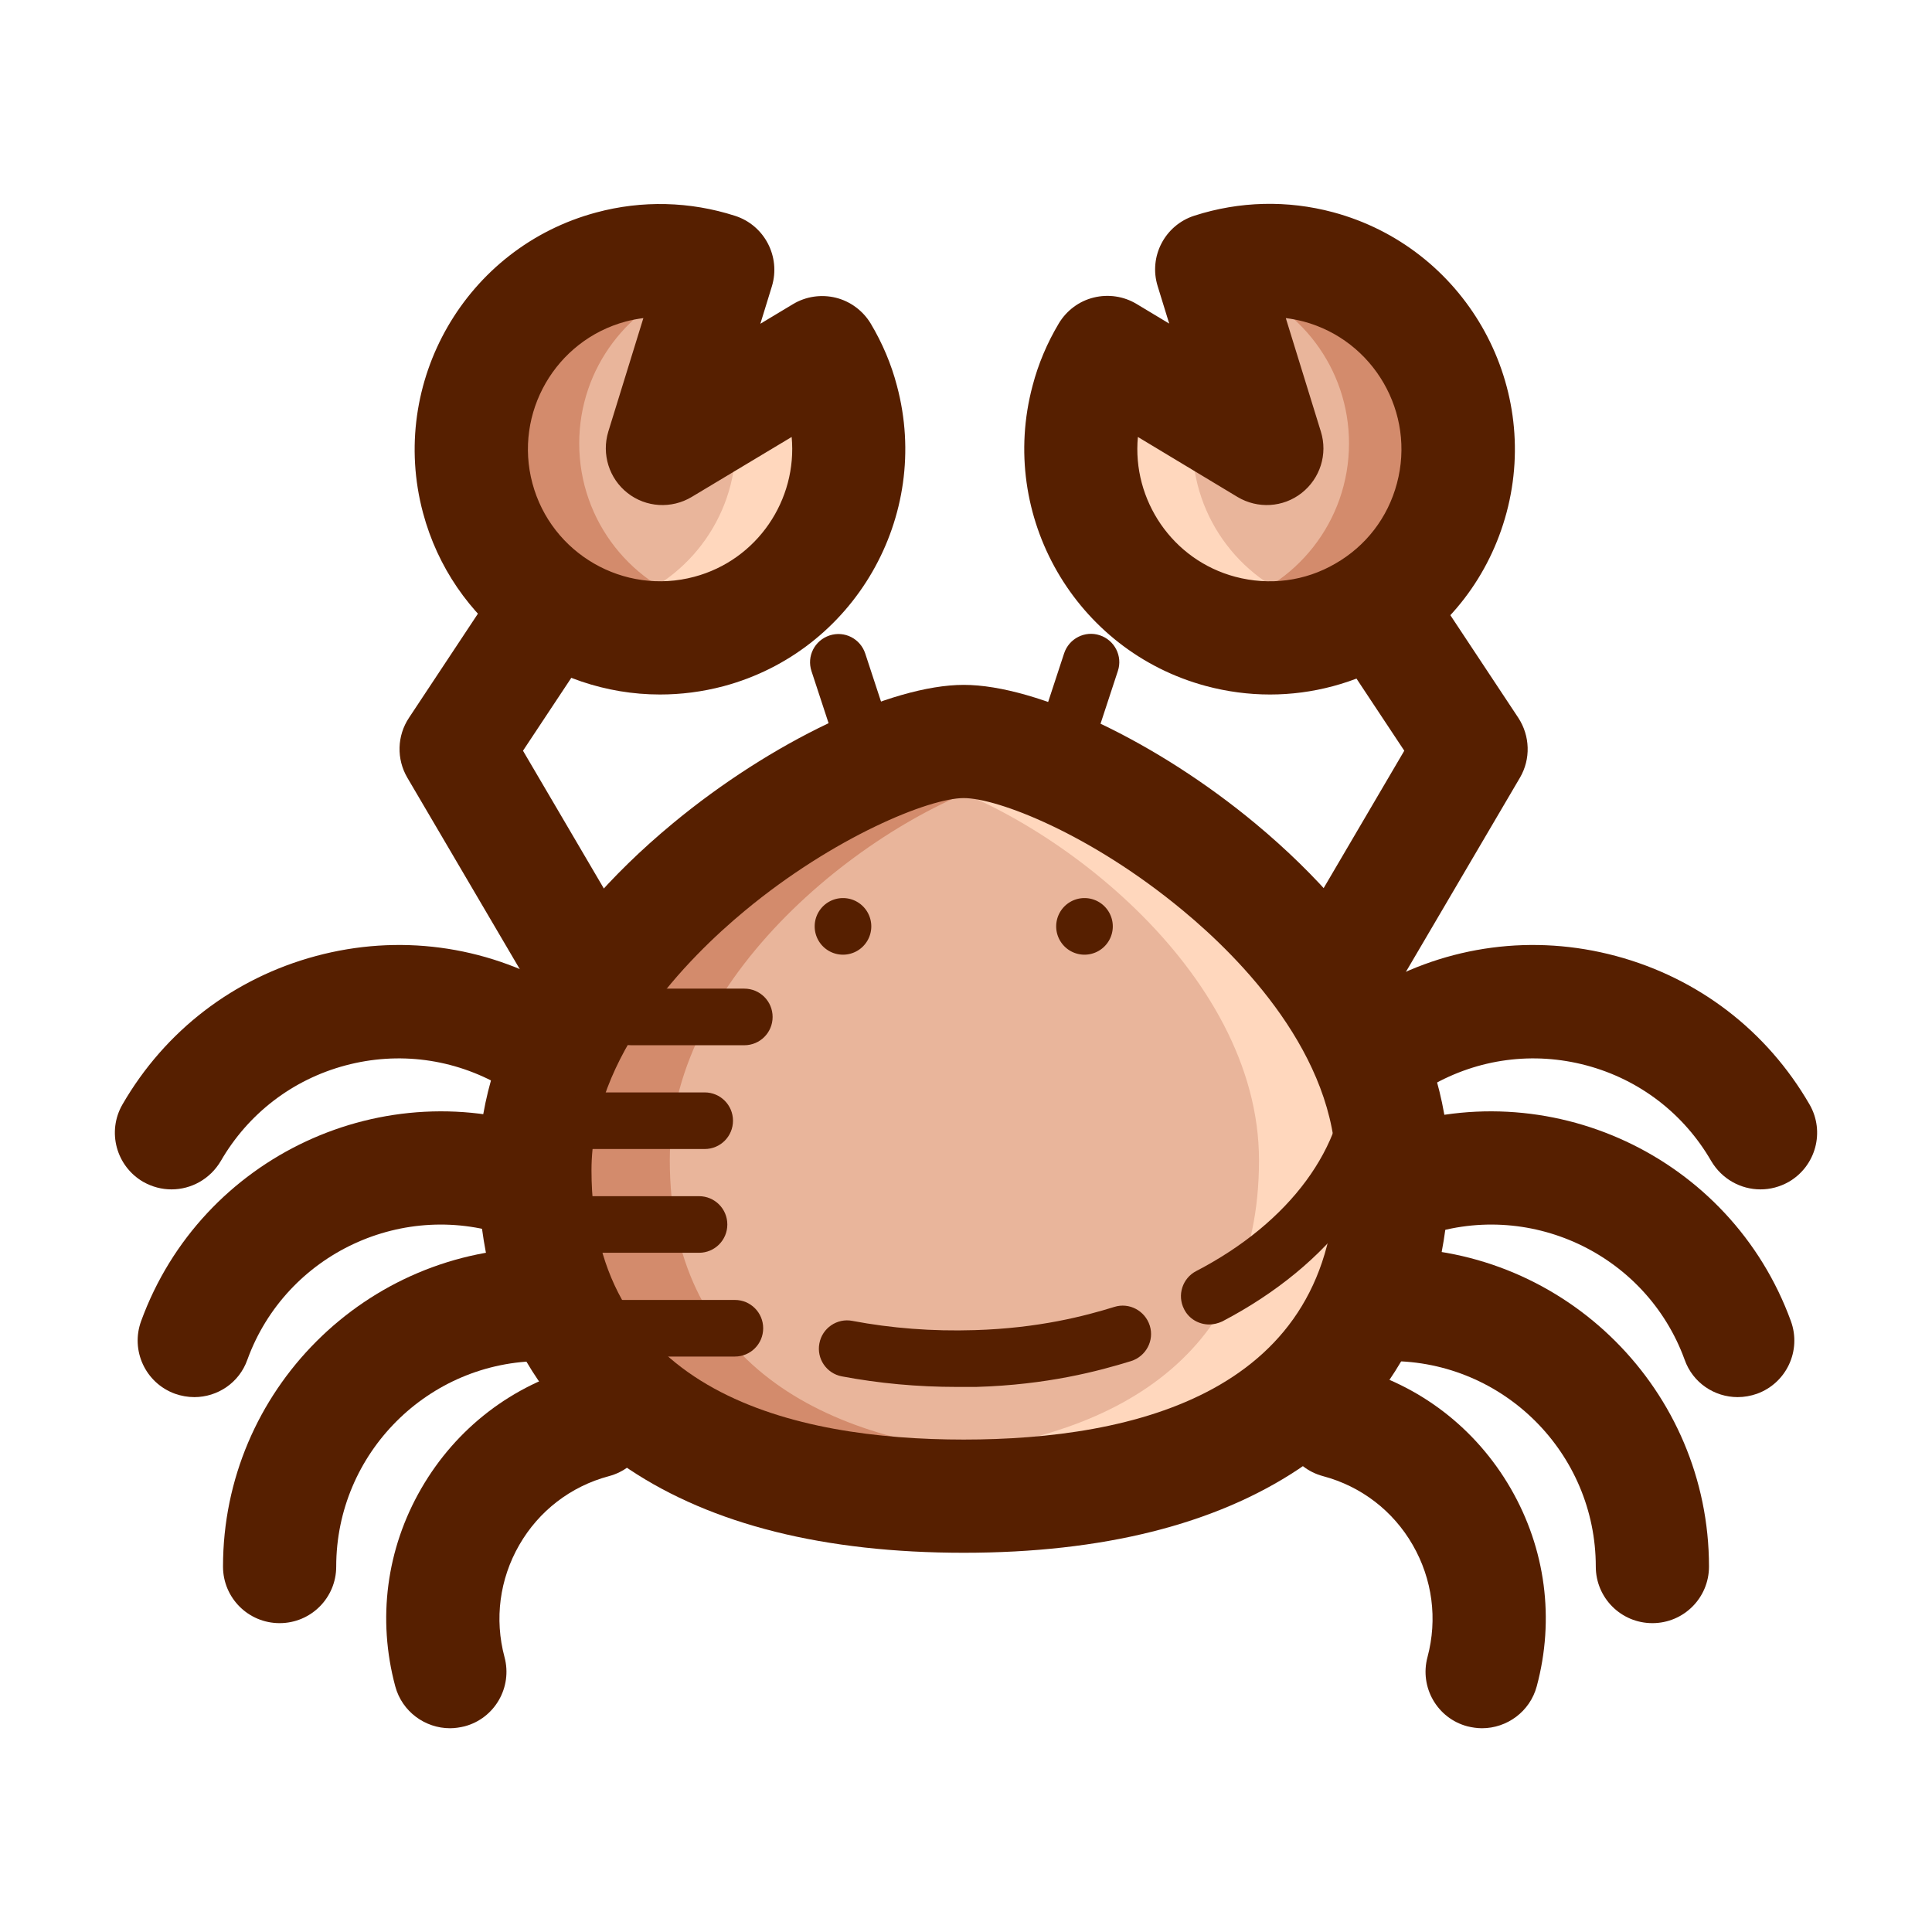 <?xml version="1.0" standalone="no"?><!DOCTYPE svg PUBLIC "-//W3C//DTD SVG 1.1//EN" "http://www.w3.org/Graphics/SVG/1.1/DTD/svg11.dtd"><svg t="1704604415412" class="icon" viewBox="0 0 1024 1024" version="1.1" xmlns="http://www.w3.org/2000/svg" p-id="29493" xmlns:xlink="http://www.w3.org/1999/xlink" width="200" height="200"><path d="M351 241l19.1-92.9c-6.1-1.3-12.5-2.1-19.1-2.1-49.2 0-89 39.8-89 89s39.8 89 89 89 89-39.8 89-89c0-13.9-3.2-27.1-8.9-38.9L351 241z" fill="#E9B59B" p-id="29494"></path><path d="M431.1 196.1l-42.4 23.7c0.8 4.9 1.3 10 1.3 15.1 0 40.5-27 74.6-64 85.4 7.9 2.3 16.3 3.6 25 3.6 49.2 0 89-39.8 89-89 0-13.8-3.2-27-8.9-38.8z" fill="#FFD7BD" p-id="29495"></path><path d="M307 235c0-40 26.4-73.8 62.7-85l0.4-1.9c-6.1-1.3-12.5-2.1-19.1-2.1-49.2 0-89 39.8-89 89s39.8 89 89 89c7.8 0 15.3-1 22.5-2.9-38.3-9.9-66.5-44.7-66.5-86.1z" fill="#D38B6C" p-id="29496"></path><path d="M672 241l-19.1-92.9c6.1-1.3 12.5-2.1 19.1-2.1 49.2 0 89 39.8 89 89s-39.8 89-89 89-89-39.8-89-89c0-13.9 3.2-27.1 8.9-38.9L672 241z" fill="#E9B59B" p-id="29497"></path><path d="M590.9 196.1l42.4 23.7c-0.8 4.9-1.3 10-1.3 15.1 0 40.5 27 74.6 64 85.4-7.9 2.3-16.3 3.6-25 3.6-49.2 0-89-39.8-89-89 0-13.8 3.2-27 8.9-38.8z" fill="#FFD7BD" p-id="29498"></path><path d="M715 235c0-40-26.4-73.8-62.7-85l-0.4-1.9c6.1-1.3 12.5-2.1 19.1-2.1 49.2 0 89 39.8 89 89s-39.8 89-89 89c-7.8 0-15.3-1-22.5-2.9 38.3-9.9 66.5-44.7 66.5-86.1z" fill="#D38B6C" p-id="29499"></path><path d="M719 615c0 114.3-92.7 157-207 157s-207-42.7-207-157 144-207 207-207c65 0 207 92.7 207 207z" fill="#E9B59B" p-id="29500"></path><path d="M355 615c0-101.1 112.7-185.3 182.3-203.4-9.2-2.4-17.8-3.6-25.3-3.6-63 0-207 92.7-207 207s92.7 157 207 157c8.5 0 16.8-0.2 25-0.7-102.5-6-182-50.4-182-156.3z" fill="#D38B6C" p-id="29501"></path><path d="M667.3 615c0-101.1-112.7-185.3-182.3-203.4 9.2-2.4 17.8-3.6 25.3-3.6 63 0 207 92.7 207 207s-92.7 157-207 157c-8.5 0-16.8-0.2-25-0.7 102.5-6 182-50.4 182-156.3z" fill="#FFD7BD" p-id="29502"></path><path d="M510.8 823c-73.7 0-133.3-14.9-177.4-44.3-52.3-34.9-79.9-89.7-79.9-158.4 0-63.5 36.6-128.8 103-183.8 52.2-43.3 115.7-73.5 154.3-73.5 38.9 0 102.5 30.2 154.6 73.5 66.2 55 102.7 120.2 102.7 183.8 0 68.7-27.6 123.4-79.9 158.4C644.1 808 584.4 823 510.8 823z m0-400c-18.4 0-69 20.7-116 59.7-30.4 25.2-81.3 76.5-81.3 137.6 0 117.9 107.3 142.7 197.3 142.7s197.3-24.8 197.3-142.7c0-61.2-50.7-112.5-81-137.6C578 441.9 528.7 423 510.8 423z" fill="#561F00" p-id="29503"></path><path d="M315.8 553c-10.3 0-20.3-5.3-25.9-14.8l-74-126c-5.8-9.9-5.5-22.2 0.9-31.8l49-74c9.1-13.8 27.8-17.6 41.6-8.5 13.8 9.1 17.6 27.8 8.5 41.6l-38.7 58.4 64.5 109.9c8.4 14.3 3.6 32.7-10.7 41.1-4.8 2.7-10 4.1-15.2 4.1zM705.7 553c-5.2 0-10.4-1.3-15.2-4.1-14.3-8.4-19.1-26.8-10.7-41.1l64.5-109.9-38.7-58.4c-9.1-13.8-5.4-32.4 8.5-41.6 13.8-9.1 32.4-5.4 41.6 8.5l49 74c6.3 9.6 6.7 21.9 0.9 31.8l-74 126C726 547.7 716 553 705.7 553z" fill="#561F00" p-id="29504"></path><path d="M349.8 368.1c-57.4 0-110.1-38.3-125.6-96.3-18.5-69.2 22.7-140.7 91.9-159.2 24.1-6.5 49.6-5.9 73.5 1.8 15.6 5 24.3 21.7 19.5 37.4l-6.1 19.8 17.3-10.4c6.8-4.1 15-5.3 22.7-3.4 7.7 1.9 14.4 6.9 18.5 13.7 6.2 10.4 10.9 21.5 13.9 33 18.5 69.2-22.7 140.7-91.9 159.2-11.3 3-22.6 4.4-33.7 4.4zM341 168.6c-3.1 0.4-6.3 1-9.3 1.8-37.3 10-59.5 48.5-49.5 85.8s48.5 59.5 85.8 49.5c33.4-8.9 54.7-40.8 51.6-74.1l-53 31.8c-10.7 6.4-24.2 5.6-34-2.1-9.8-7.7-13.8-20.6-10.2-32.5l18.6-60.2zM673.1 368.1c-11.3 0-22.7-1.5-33.9-4.5-69.2-18.6-110.4-90-91.9-159.2 3-11.5 7.7-22.6 13.9-33 4.1-6.8 10.7-11.8 18.5-13.7 7.7-1.9 15.9-0.7 22.7 3.4l17.3 10.4-6.1-19.8c-4.9-15.7 3.8-32.4 19.5-37.4 23.9-7.7 49.3-8.3 73.5-1.8 69.2 18.6 110.4 90 91.9 159.2-9 33.6-30.5 61.6-60.6 79-20 11.5-42.3 17.4-64.8 17.4z m-70-136.5c-3.1 33.3 18.2 65.2 51.6 74.1 18.1 4.8 37 2.4 53.1-7 16.2-9.3 27.8-24.4 32.6-42.5 10-37.3-12.2-75.8-49.5-85.8-3.1-0.8-6.2-1.4-9.4-1.8l18.6 60.2c3.7 11.9-0.4 24.8-10.2 32.5-9.8 7.7-23.3 8.5-34 2.1l-52.8-31.8z" fill="#561F00" p-id="29505"></path><path d="M446.8 491m-15 0a15 15 0 1 0 30 0 15 15 0 1 0-30 0Z" fill="#561F00" p-id="29506"></path><path d="M574.8 491m-15 0a15 15 0 1 0 30 0 15 15 0 1 0-30 0Z" fill="#561F00" p-id="29507"></path><path d="M462.3 420.8c-6.3 0-12.2-4-14.2-10.3l-18-54.8c-2.6-7.9 1.7-16.3 9.6-18.9s16.3 1.7 18.9 9.6l18 54.8c2.6 7.9-1.7 16.3-9.6 18.9-1.6 0.4-3.2 0.7-4.7 0.7zM560.3 420.8c-1.6 0-3.1-0.2-4.7-0.8-7.9-2.6-12.2-11.1-9.6-18.9l18-54.8c2.6-7.9 11.1-12.2 18.9-9.6 7.9 2.6 12.2 11.1 9.6 18.9l-18 54.8c-2.1 6.4-7.9 10.4-14.2 10.4zM640.9 702c-5.4 0-10.7-2.9-13.3-8.1-3.8-7.4-0.9-16.4 6.4-20.2 49.7-25.8 79.3-66 79.3-107.7 0-8.3 6.7-15 15-15s15 6.7 15 15c0 27.1-9.3 53.9-26.8 77.7-16.4 22.3-40.2 41.8-68.7 56.7-2.2 1-4.6 1.6-6.9 1.6zM90.9 630.4c-5.1 0-10.2-1.3-15-4-14.3-8.3-19.3-26.6-11-41 22.6-39.1 59-67 102.6-78.7s89.1-5.7 128.2 16.9c14.3 8.3 19.3 26.6 11 41-8.3 14.3-26.6 19.3-41 11-25.2-14.5-54.5-18.4-82.6-10.9s-51.6 25.6-66.1 50.7c-5.7 9.6-15.7 15-26.1 15z" fill="#561F00" p-id="29508"></path><path d="M103 740.5c-3.4 0-6.9-0.6-10.3-1.8-15.6-5.7-23.6-22.9-17.9-38.5 31.9-87.5 129-132.8 216.5-101 15.6 5.7 23.6 22.9 17.9 38.5s-22.9 23.6-38.5 17.9c-56.4-20.5-119.1 8.7-139.6 65.1-4.3 12.2-15.8 19.8-28.1 19.8z" fill="#561F00" p-id="29509"></path><path d="M148.2 860.3c-16.6 0-30-13.4-30-30 0-93.1 75.8-168.9 168.9-168.9 16.6 0 30 13.4 30 30s-13.4 30-30 30c-60.1 0-108.9 48.9-108.9 108.9 0 16.6-13.4 30-30 30z" fill="#561F00" p-id="29510"></path><path d="M238.5 916c-13.2 0-25.4-8.8-29-22.2-9.6-35.7-4.7-72.9 13.8-104.9s48.3-54.9 83.9-64.4c16-4.3 32.5 5.2 36.7 21.2 4.3 16-5.2 32.5-21.2 36.7-20.2 5.4-37.1 18.4-47.5 36.5s-13.2 39.2-7.8 59.4c4.3 16-5.2 32.5-21.2 36.7-2.5 0.6-5.1 1-7.7 1zM933.1 630.4c5.1 0 10.2-1.3 15-4 14.3-8.3 19.3-26.6 11-41-22.6-39.1-59-67-102.6-78.7s-89.1-5.7-128.2 16.9c-14.3 8.3-19.3 26.6-11 41 8.3 14.3 26.6 19.3 41 11 25.2-14.5 54.5-18.4 82.6-10.9s51.6 25.6 66.1 50.7c5.7 9.6 15.7 15 26.1 15z" fill="#561F00" p-id="29511"></path><path d="M921 740.5c3.4 0 6.9-0.6 10.3-1.8 15.6-5.7 23.6-22.9 17.9-38.5-31.9-87.5-129-132.8-216.5-101-15.6 5.7-23.6 22.9-17.9 38.5s22.9 23.6 38.5 17.9c56.4-20.5 119.1 8.7 139.6 65.1 4.3 12.2 15.8 19.8 28.1 19.8z" fill="#561F00" p-id="29512"></path><path d="M875.8 860.3c16.6 0 30-13.4 30-30 0-93.1-75.8-168.9-168.9-168.9-16.6 0-30 13.4-30 30s13.4 30 30 30c60.1 0 108.9 48.9 108.9 108.9 0 16.6 13.4 30 30 30z" fill="#561F00" p-id="29513"></path><path d="M785.5 916c13.2 0 25.4-8.8 29-22.2 9.6-35.7 4.7-72.9-13.8-104.9s-48.3-54.9-83.9-64.4c-16-4.3-32.5 5.2-36.7 21.2-4.3 16 5.2 32.5 21.2 36.7 20.2 5.4 37.1 18.4 47.5 36.5s13.2 39.2 7.8 59.4c-4.3 16 5.2 32.5 21.2 36.7 2.5 0.6 5.1 1 7.7 1zM394.5 554h-60c-8.3 0-15-6.7-15-15s6.7-15 15-15h60c8.3 0 15 6.7 15 15s-6.7 15-15 15zM373.5 609h-60c-8.3 0-15-6.7-15-15s6.7-15 15-15h60c8.3 0 15 6.7 15 15s-6.7 15-15 15zM370.5 664h-60c-8.3 0-15-6.7-15-15s6.7-15 15-15h60c8.3 0 15 6.7 15 15s-6.7 15-15 15zM389.5 719h-60c-8.3 0-15-6.7-15-15s6.7-15 15-15h60c8.3 0 15 6.7 15 15s-6.7 15-15 15zM507.2 735.1c-21 0-41.4-1.9-61-5.6-8.1-1.5-13.5-9.4-11.9-17.5 1.5-8.1 9.4-13.5 17.5-11.9 20.6 3.9 42.4 5.6 64.7 4.9 34-1 58.6-7.5 74.1-12.3 7.9-2.5 16.3 2 18.8 9.9s-2 16.3-9.9 18.8c-17.2 5.3-44.4 12.6-82.1 13.7h-10.2z" fill="#561F00" p-id="29514"></path></svg>